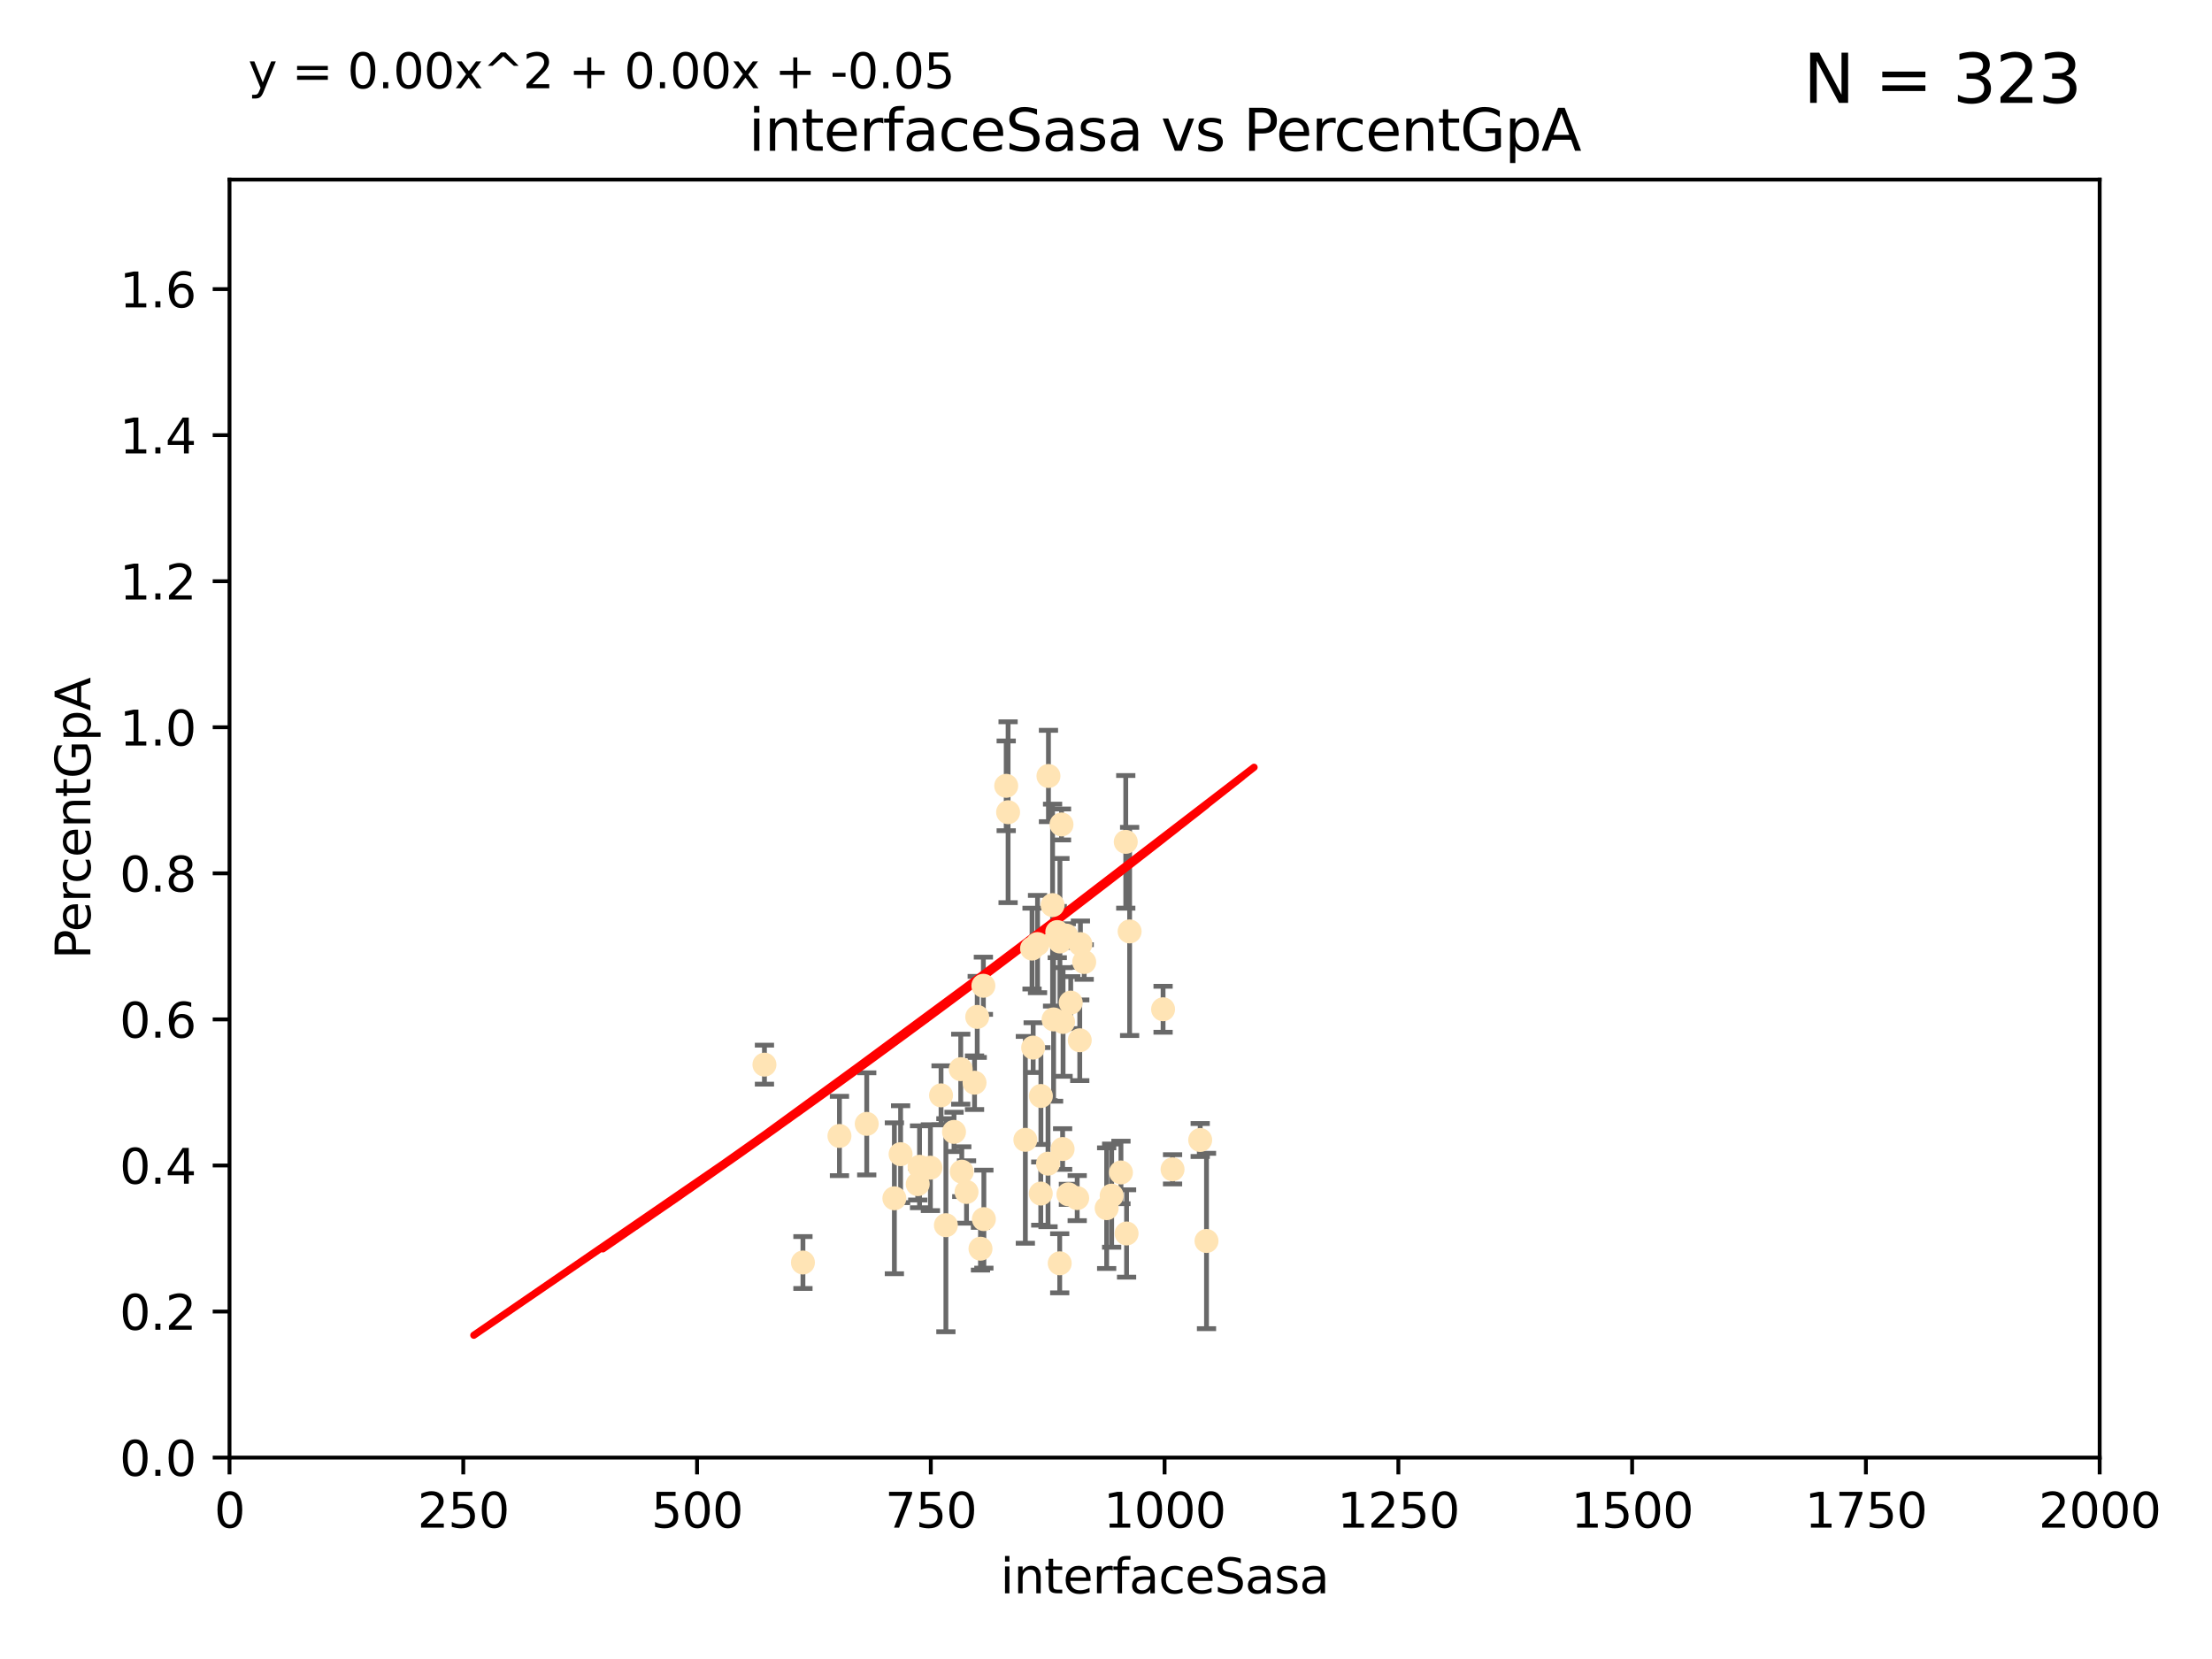 <?xml version="1.0" encoding="utf-8" standalone="no"?>
<!DOCTYPE svg PUBLIC "-//W3C//DTD SVG 1.1//EN"
  "http://www.w3.org/Graphics/SVG/1.1/DTD/svg11.dtd">
<svg xmlns:xlink="http://www.w3.org/1999/xlink" width="460.8pt" height="345.6pt" viewBox="0 0 460.8 345.6" xmlns="http://www.w3.org/2000/svg" version="1.1">
 <defs>
  <style type="text/css">*{stroke-linejoin: round; stroke-linecap: butt}</style>
 </defs>
 <g id="figure_1">
  <g id="patch_1">
   <path d="M 0 345.6 
L 460.8 345.6 
L 460.8 0 
L 0 0 
z
" style="fill: #ffffff"/>
  </g>
  <g id="axes_1">
   <g id="patch_2">
    <path d="M 47.81 303.64 
L 437.4 303.64 
L 437.4 37.411 
L 47.81 37.411 
z
" style="fill: #ffffff"/>
   </g>
   <g id="PathCollection_1">
    <defs>
     <path id="mb53863e3d3" d="M 0 1.118 
C 0.297 1.118 0.581 1 0.791 0.791 
C 1 0.581 1.118 0.297 1.118 0 
C 1.118 -0.297 1 -0.581 0.791 -0.791 
C 0.581 -1 0.297 -1.118 0 -1.118 
C -0.297 -1.118 -0.581 -1 -0.791 -0.791 
C -1 -0.581 -1.118 -0.297 -1.118 0 
C -1.118 0.297 -1 0.581 -0.791 0.791 
C -0.581 1 -0.297 1.118 0 1.118 
z
" style="stroke: #ffe4b5"/>
    </defs>
    <g clip-path="url(#p56d3dfc1b3)">
     <use xlink:href="#mb53863e3d3" x="225.86" y="200.406" style="fill: #ffe4b5; stroke: #ffe4b5"/>
     <use xlink:href="#mb53863e3d3" x="218.413" y="161.653" style="fill: #ffe4b5; stroke: #ffe4b5"/>
     <use xlink:href="#mb53863e3d3" x="220.25" y="194.165" style="fill: #ffe4b5; stroke: #ffe4b5"/>
     <use xlink:href="#mb53863e3d3" x="191.559" y="243.061" style="fill: #ffe4b5; stroke: #ffe4b5"/>
     <use xlink:href="#mb53863e3d3" x="219.271" y="188.55" style="fill: #ffe4b5; stroke: #ffe4b5"/>
     <use xlink:href="#mb53863e3d3" x="209.611" y="163.702" style="fill: #ffe4b5; stroke: #ffe4b5"/>
     <use xlink:href="#mb53863e3d3" x="215.229" y="218.238" style="fill: #ffe4b5; stroke: #ffe4b5"/>
     <use xlink:href="#mb53863e3d3" x="242.291" y="210.247" style="fill: #ffe4b5; stroke: #ffe4b5"/>
     <use xlink:href="#mb53863e3d3" x="204.856" y="205.351" style="fill: #ffe4b5; stroke: #ffe4b5"/>
     <use xlink:href="#mb53863e3d3" x="250.023" y="237.484" style="fill: #ffe4b5; stroke: #ffe4b5"/>
     <use xlink:href="#mb53863e3d3" x="221.363" y="239.364" style="fill: #ffe4b5; stroke: #ffe4b5"/>
     <use xlink:href="#mb53863e3d3" x="224.401" y="249.587" style="fill: #ffe4b5; stroke: #ffe4b5"/>
     <use xlink:href="#mb53863e3d3" x="244.265" y="243.591" style="fill: #ffe4b5; stroke: #ffe4b5"/>
     <use xlink:href="#mb53863e3d3" x="225.073" y="196.674" style="fill: #ffe4b5; stroke: #ffe4b5"/>
     <use xlink:href="#mb53863e3d3" x="224.933" y="216.706" style="fill: #ffe4b5; stroke: #ffe4b5"/>
     <use xlink:href="#mb53863e3d3" x="191.181" y="246.679" style="fill: #ffe4b5; stroke: #ffe4b5"/>
     <use xlink:href="#mb53863e3d3" x="203.574" y="211.84" style="fill: #ffe4b5; stroke: #ffe4b5"/>
     <use xlink:href="#mb53863e3d3" x="221.458" y="212.895" style="fill: #ffe4b5; stroke: #ffe4b5"/>
     <use xlink:href="#mb53863e3d3" x="214.993" y="197.606" style="fill: #ffe4b5; stroke: #ffe4b5"/>
     <use xlink:href="#mb53863e3d3" x="220.802" y="196.13" style="fill: #ffe4b5; stroke: #ffe4b5"/>
     <use xlink:href="#mb53863e3d3" x="223.053" y="208.86" style="fill: #ffe4b5; stroke: #ffe4b5"/>
     <use xlink:href="#mb53863e3d3" x="220.759" y="263.169" style="fill: #ffe4b5; stroke: #ffe4b5"/>
     <use xlink:href="#mb53863e3d3" x="222.57" y="248.802" style="fill: #ffe4b5; stroke: #ffe4b5"/>
     <use xlink:href="#mb53863e3d3" x="196.037" y="228.185" style="fill: #ffe4b5; stroke: #ffe4b5"/>
     <use xlink:href="#mb53863e3d3" x="235.322" y="194.031" style="fill: #ffe4b5; stroke: #ffe4b5"/>
     <use xlink:href="#mb53863e3d3" x="198.739" y="235.794" style="fill: #ffe4b5; stroke: #ffe4b5"/>
     <use xlink:href="#mb53863e3d3" x="200.356" y="244.081" style="fill: #ffe4b5; stroke: #ffe4b5"/>
     <use xlink:href="#mb53863e3d3" x="251.336" y="258.519" style="fill: #ffe4b5; stroke: #ffe4b5"/>
     <use xlink:href="#mb53863e3d3" x="201.345" y="248.307" style="fill: #ffe4b5; stroke: #ffe4b5"/>
     <use xlink:href="#mb53863e3d3" x="231.58" y="249.069" style="fill: #ffe4b5; stroke: #ffe4b5"/>
     <use xlink:href="#mb53863e3d3" x="216.838" y="228.316" style="fill: #ffe4b5; stroke: #ffe4b5"/>
     <use xlink:href="#mb53863e3d3" x="216.812" y="248.643" style="fill: #ffe4b5; stroke: #ffe4b5"/>
     <use xlink:href="#mb53863e3d3" x="233.514" y="244.243" style="fill: #ffe4b5; stroke: #ffe4b5"/>
     <use xlink:href="#mb53863e3d3" x="204.254" y="260.129" style="fill: #ffe4b5; stroke: #ffe4b5"/>
     <use xlink:href="#mb53863e3d3" x="174.873" y="236.643" style="fill: #ffe4b5; stroke: #ffe4b5"/>
     <use xlink:href="#mb53863e3d3" x="197.046" y="255.231" style="fill: #ffe4b5; stroke: #ffe4b5"/>
     <use xlink:href="#mb53863e3d3" x="204.959" y="253.967" style="fill: #ffe4b5; stroke: #ffe4b5"/>
     <use xlink:href="#mb53863e3d3" x="186.315" y="249.626" style="fill: #ffe4b5; stroke: #ffe4b5"/>
     <use xlink:href="#mb53863e3d3" x="200.138" y="222.728" style="fill: #ffe4b5; stroke: #ffe4b5"/>
     <use xlink:href="#mb53863e3d3" x="180.557" y="234.123" style="fill: #ffe4b5; stroke: #ffe4b5"/>
     <use xlink:href="#mb53863e3d3" x="213.6" y="237.449" style="fill: #ffe4b5; stroke: #ffe4b5"/>
     <use xlink:href="#mb53863e3d3" x="230.537" y="251.681" style="fill: #ffe4b5; stroke: #ffe4b5"/>
     <use xlink:href="#mb53863e3d3" x="210.004" y="169.199" style="fill: #ffe4b5; stroke: #ffe4b5"/>
     <use xlink:href="#mb53863e3d3" x="159.248" y="221.785" style="fill: #ffe4b5; stroke: #ffe4b5"/>
     <use xlink:href="#mb53863e3d3" x="203.015" y="225.548" style="fill: #ffe4b5; stroke: #ffe4b5"/>
     <use xlink:href="#mb53863e3d3" x="222.128" y="194.9" style="fill: #ffe4b5; stroke: #ffe4b5"/>
     <use xlink:href="#mb53863e3d3" x="234.687" y="256.956" style="fill: #ffe4b5; stroke: #ffe4b5"/>
     <use xlink:href="#mb53863e3d3" x="234.517" y="175.373" style="fill: #ffe4b5; stroke: #ffe4b5"/>
     <use xlink:href="#mb53863e3d3" x="218.322" y="242.416" style="fill: #ffe4b5; stroke: #ffe4b5"/>
     <use xlink:href="#mb53863e3d3" x="219.479" y="212.364" style="fill: #ffe4b5; stroke: #ffe4b5"/>
     <use xlink:href="#mb53863e3d3" x="167.268" y="263.005" style="fill: #ffe4b5; stroke: #ffe4b5"/>
     <use xlink:href="#mb53863e3d3" x="221.131" y="171.748" style="fill: #ffe4b5; stroke: #ffe4b5"/>
     <use xlink:href="#mb53863e3d3" x="193.822" y="243.251" style="fill: #ffe4b5; stroke: #ffe4b5"/>
     <use xlink:href="#mb53863e3d3" x="216.138" y="196.663" style="fill: #ffe4b5; stroke: #ffe4b5"/>
     <use xlink:href="#mb53863e3d3" x="187.61" y="240.435" style="fill: #ffe4b5; stroke: #ffe4b5"/>
    </g>
   </g>
   <g id="matplotlib.axis_1">
    <g id="xtick_1">
     <g id="line2d_1">
      <defs>
       <path id="m61d912e332" d="M 0 0 
L 0 3.5 
" style="stroke: #000000; stroke-width: 0.8"/>
      </defs>
      <g>
       <use xlink:href="#m61d912e332" x="47.81" y="303.64" style="stroke: #000000; stroke-width: 0.8"/>
      </g>
     </g>
     <g id="text_1">
      <!-- 0 -->
      <g transform="translate(44.629 318.238)scale(0.1 -0.1)">
       <defs>
        <path id="DejaVuSans-30" d="M 2034 4250 
Q 1547 4250 1301 3770 
Q 1056 3291 1056 2328 
Q 1056 1369 1301 889 
Q 1547 409 2034 409 
Q 2525 409 2770 889 
Q 3016 1369 3016 2328 
Q 3016 3291 2770 3770 
Q 2525 4250 2034 4250 
z
M 2034 4750 
Q 2819 4750 3233 4129 
Q 3647 3509 3647 2328 
Q 3647 1150 3233 529 
Q 2819 -91 2034 -91 
Q 1250 -91 836 529 
Q 422 1150 422 2328 
Q 422 3509 836 4129 
Q 1250 4750 2034 4750 
z
" transform="scale(0.016)"/>
       </defs>
       <use xlink:href="#DejaVuSans-30"/>
      </g>
     </g>
    </g>
    <g id="xtick_2">
     <g id="line2d_2">
      <g>
       <use xlink:href="#m61d912e332" x="96.509" y="303.64" style="stroke: #000000; stroke-width: 0.8"/>
      </g>
     </g>
     <g id="text_2">
      <!-- 250 -->
      <g transform="translate(86.965 318.238)scale(0.1 -0.1)">
       <defs>
        <path id="DejaVuSans-32" d="M 1228 531 
L 3431 531 
L 3431 0 
L 469 0 
L 469 531 
Q 828 903 1448 1529 
Q 2069 2156 2228 2338 
Q 2531 2678 2651 2914 
Q 2772 3150 2772 3378 
Q 2772 3750 2511 3984 
Q 2250 4219 1831 4219 
Q 1534 4219 1204 4116 
Q 875 4013 500 3803 
L 500 4441 
Q 881 4594 1212 4672 
Q 1544 4750 1819 4750 
Q 2544 4750 2975 4387 
Q 3406 4025 3406 3419 
Q 3406 3131 3298 2873 
Q 3191 2616 2906 2266 
Q 2828 2175 2409 1742 
Q 1991 1309 1228 531 
z
" transform="scale(0.016)"/>
        <path id="DejaVuSans-35" d="M 691 4666 
L 3169 4666 
L 3169 4134 
L 1269 4134 
L 1269 2991 
Q 1406 3038 1543 3061 
Q 1681 3084 1819 3084 
Q 2600 3084 3056 2656 
Q 3513 2228 3513 1497 
Q 3513 744 3044 326 
Q 2575 -91 1722 -91 
Q 1428 -91 1123 -41 
Q 819 9 494 109 
L 494 744 
Q 775 591 1075 516 
Q 1375 441 1709 441 
Q 2250 441 2565 725 
Q 2881 1009 2881 1497 
Q 2881 1984 2565 2268 
Q 2250 2553 1709 2553 
Q 1456 2553 1204 2497 
Q 953 2441 691 2322 
L 691 4666 
z
" transform="scale(0.016)"/>
       </defs>
       <use xlink:href="#DejaVuSans-32"/>
       <use xlink:href="#DejaVuSans-35" x="63.623"/>
       <use xlink:href="#DejaVuSans-30" x="127.246"/>
      </g>
     </g>
    </g>
    <g id="xtick_3">
     <g id="line2d_3">
      <g>
       <use xlink:href="#m61d912e332" x="145.208" y="303.64" style="stroke: #000000; stroke-width: 0.8"/>
      </g>
     </g>
     <g id="text_3">
      <!-- 500 -->
      <g transform="translate(135.664 318.238)scale(0.1 -0.1)">
       <use xlink:href="#DejaVuSans-35"/>
       <use xlink:href="#DejaVuSans-30" x="63.623"/>
       <use xlink:href="#DejaVuSans-30" x="127.246"/>
      </g>
     </g>
    </g>
    <g id="xtick_4">
     <g id="line2d_4">
      <g>
       <use xlink:href="#m61d912e332" x="193.906" y="303.64" style="stroke: #000000; stroke-width: 0.8"/>
      </g>
     </g>
     <g id="text_4">
      <!-- 750 -->
      <g transform="translate(184.363 318.238)scale(0.1 -0.1)">
       <defs>
        <path id="DejaVuSans-37" d="M 525 4666 
L 3525 4666 
L 3525 4397 
L 1831 0 
L 1172 0 
L 2766 4134 
L 525 4134 
L 525 4666 
z
" transform="scale(0.016)"/>
       </defs>
       <use xlink:href="#DejaVuSans-37"/>
       <use xlink:href="#DejaVuSans-35" x="63.623"/>
       <use xlink:href="#DejaVuSans-30" x="127.246"/>
      </g>
     </g>
    </g>
    <g id="xtick_5">
     <g id="line2d_5">
      <g>
       <use xlink:href="#m61d912e332" x="242.605" y="303.64" style="stroke: #000000; stroke-width: 0.8"/>
      </g>
     </g>
     <g id="text_5">
      <!-- 1000 -->
      <g transform="translate(229.88 318.238)scale(0.1 -0.1)">
       <defs>
        <path id="DejaVuSans-31" d="M 794 531 
L 1825 531 
L 1825 4091 
L 703 3866 
L 703 4441 
L 1819 4666 
L 2450 4666 
L 2450 531 
L 3481 531 
L 3481 0 
L 794 0 
L 794 531 
z
" transform="scale(0.016)"/>
       </defs>
       <use xlink:href="#DejaVuSans-31"/>
       <use xlink:href="#DejaVuSans-30" x="63.623"/>
       <use xlink:href="#DejaVuSans-30" x="127.246"/>
       <use xlink:href="#DejaVuSans-30" x="190.869"/>
      </g>
     </g>
    </g>
    <g id="xtick_6">
     <g id="line2d_6">
      <g>
       <use xlink:href="#m61d912e332" x="291.304" y="303.64" style="stroke: #000000; stroke-width: 0.8"/>
      </g>
     </g>
     <g id="text_6">
      <!-- 1250 -->
      <g transform="translate(278.579 318.238)scale(0.1 -0.1)">
       <use xlink:href="#DejaVuSans-31"/>
       <use xlink:href="#DejaVuSans-32" x="63.623"/>
       <use xlink:href="#DejaVuSans-35" x="127.246"/>
       <use xlink:href="#DejaVuSans-30" x="190.869"/>
      </g>
     </g>
    </g>
    <g id="xtick_7">
     <g id="line2d_7">
      <g>
       <use xlink:href="#m61d912e332" x="340.002" y="303.64" style="stroke: #000000; stroke-width: 0.8"/>
      </g>
     </g>
     <g id="text_7">
      <!-- 1500 -->
      <g transform="translate(327.277 318.238)scale(0.1 -0.1)">
       <use xlink:href="#DejaVuSans-31"/>
       <use xlink:href="#DejaVuSans-35" x="63.623"/>
       <use xlink:href="#DejaVuSans-30" x="127.246"/>
       <use xlink:href="#DejaVuSans-30" x="190.869"/>
      </g>
     </g>
    </g>
    <g id="xtick_8">
     <g id="line2d_8">
      <g>
       <use xlink:href="#m61d912e332" x="388.701" y="303.64" style="stroke: #000000; stroke-width: 0.8"/>
      </g>
     </g>
     <g id="text_8">
      <!-- 1750 -->
      <g transform="translate(375.976 318.238)scale(0.1 -0.1)">
       <use xlink:href="#DejaVuSans-31"/>
       <use xlink:href="#DejaVuSans-37" x="63.623"/>
       <use xlink:href="#DejaVuSans-35" x="127.246"/>
       <use xlink:href="#DejaVuSans-30" x="190.869"/>
      </g>
     </g>
    </g>
    <g id="xtick_9">
     <g id="line2d_9">
      <g>
       <use xlink:href="#m61d912e332" x="437.4" y="303.64" style="stroke: #000000; stroke-width: 0.8"/>
      </g>
     </g>
     <g id="text_9">
      <!-- 2000 -->
      <g transform="translate(424.675 318.238)scale(0.1 -0.1)">
       <use xlink:href="#DejaVuSans-32"/>
       <use xlink:href="#DejaVuSans-30" x="63.623"/>
       <use xlink:href="#DejaVuSans-30" x="127.246"/>
       <use xlink:href="#DejaVuSans-30" x="190.869"/>
      </g>
     </g>
    </g>
    <g id="text_10">
     <!-- interfaceSasa -->
     <g transform="translate(208.398 331.917)scale(0.1 -0.1)">
      <defs>
       <path id="DejaVuSans-69" d="M 603 3500 
L 1178 3500 
L 1178 0 
L 603 0 
L 603 3500 
z
M 603 4863 
L 1178 4863 
L 1178 4134 
L 603 4134 
L 603 4863 
z
" transform="scale(0.016)"/>
       <path id="DejaVuSans-6e" d="M 3513 2113 
L 3513 0 
L 2938 0 
L 2938 2094 
Q 2938 2591 2744 2837 
Q 2550 3084 2163 3084 
Q 1697 3084 1428 2787 
Q 1159 2491 1159 1978 
L 1159 0 
L 581 0 
L 581 3500 
L 1159 3500 
L 1159 2956 
Q 1366 3272 1645 3428 
Q 1925 3584 2291 3584 
Q 2894 3584 3203 3211 
Q 3513 2838 3513 2113 
z
" transform="scale(0.016)"/>
       <path id="DejaVuSans-74" d="M 1172 4494 
L 1172 3500 
L 2356 3500 
L 2356 3053 
L 1172 3053 
L 1172 1153 
Q 1172 725 1289 603 
Q 1406 481 1766 481 
L 2356 481 
L 2356 0 
L 1766 0 
Q 1100 0 847 248 
Q 594 497 594 1153 
L 594 3053 
L 172 3053 
L 172 3500 
L 594 3500 
L 594 4494 
L 1172 4494 
z
" transform="scale(0.016)"/>
       <path id="DejaVuSans-65" d="M 3597 1894 
L 3597 1613 
L 953 1613 
Q 991 1019 1311 708 
Q 1631 397 2203 397 
Q 2534 397 2845 478 
Q 3156 559 3463 722 
L 3463 178 
Q 3153 47 2828 -22 
Q 2503 -91 2169 -91 
Q 1331 -91 842 396 
Q 353 884 353 1716 
Q 353 2575 817 3079 
Q 1281 3584 2069 3584 
Q 2775 3584 3186 3129 
Q 3597 2675 3597 1894 
z
M 3022 2063 
Q 3016 2534 2758 2815 
Q 2500 3097 2075 3097 
Q 1594 3097 1305 2825 
Q 1016 2553 972 2059 
L 3022 2063 
z
" transform="scale(0.016)"/>
       <path id="DejaVuSans-72" d="M 2631 2963 
Q 2534 3019 2420 3045 
Q 2306 3072 2169 3072 
Q 1681 3072 1420 2755 
Q 1159 2438 1159 1844 
L 1159 0 
L 581 0 
L 581 3500 
L 1159 3500 
L 1159 2956 
Q 1341 3275 1631 3429 
Q 1922 3584 2338 3584 
Q 2397 3584 2469 3576 
Q 2541 3569 2628 3553 
L 2631 2963 
z
" transform="scale(0.016)"/>
       <path id="DejaVuSans-66" d="M 2375 4863 
L 2375 4384 
L 1825 4384 
Q 1516 4384 1395 4259 
Q 1275 4134 1275 3809 
L 1275 3500 
L 2222 3500 
L 2222 3053 
L 1275 3053 
L 1275 0 
L 697 0 
L 697 3053 
L 147 3053 
L 147 3500 
L 697 3500 
L 697 3744 
Q 697 4328 969 4595 
Q 1241 4863 1831 4863 
L 2375 4863 
z
" transform="scale(0.016)"/>
       <path id="DejaVuSans-61" d="M 2194 1759 
Q 1497 1759 1228 1600 
Q 959 1441 959 1056 
Q 959 750 1161 570 
Q 1363 391 1709 391 
Q 2188 391 2477 730 
Q 2766 1069 2766 1631 
L 2766 1759 
L 2194 1759 
z
M 3341 1997 
L 3341 0 
L 2766 0 
L 2766 531 
Q 2569 213 2275 61 
Q 1981 -91 1556 -91 
Q 1019 -91 701 211 
Q 384 513 384 1019 
Q 384 1609 779 1909 
Q 1175 2209 1959 2209 
L 2766 2209 
L 2766 2266 
Q 2766 2663 2505 2880 
Q 2244 3097 1772 3097 
Q 1472 3097 1187 3025 
Q 903 2953 641 2809 
L 641 3341 
Q 956 3463 1253 3523 
Q 1550 3584 1831 3584 
Q 2591 3584 2966 3190 
Q 3341 2797 3341 1997 
z
" transform="scale(0.016)"/>
       <path id="DejaVuSans-63" d="M 3122 3366 
L 3122 2828 
Q 2878 2963 2633 3030 
Q 2388 3097 2138 3097 
Q 1578 3097 1268 2742 
Q 959 2388 959 1747 
Q 959 1106 1268 751 
Q 1578 397 2138 397 
Q 2388 397 2633 464 
Q 2878 531 3122 666 
L 3122 134 
Q 2881 22 2623 -34 
Q 2366 -91 2075 -91 
Q 1284 -91 818 406 
Q 353 903 353 1747 
Q 353 2603 823 3093 
Q 1294 3584 2113 3584 
Q 2378 3584 2631 3529 
Q 2884 3475 3122 3366 
z
" transform="scale(0.016)"/>
       <path id="DejaVuSans-53" d="M 3425 4513 
L 3425 3897 
Q 3066 4069 2747 4153 
Q 2428 4238 2131 4238 
Q 1616 4238 1336 4038 
Q 1056 3838 1056 3469 
Q 1056 3159 1242 3001 
Q 1428 2844 1947 2747 
L 2328 2669 
Q 3034 2534 3370 2195 
Q 3706 1856 3706 1288 
Q 3706 609 3251 259 
Q 2797 -91 1919 -91 
Q 1588 -91 1214 -16 
Q 841 59 441 206 
L 441 856 
Q 825 641 1194 531 
Q 1563 422 1919 422 
Q 2459 422 2753 634 
Q 3047 847 3047 1241 
Q 3047 1584 2836 1778 
Q 2625 1972 2144 2069 
L 1759 2144 
Q 1053 2284 737 2584 
Q 422 2884 422 3419 
Q 422 4038 858 4394 
Q 1294 4750 2059 4750 
Q 2388 4750 2728 4690 
Q 3069 4631 3425 4513 
z
" transform="scale(0.016)"/>
       <path id="DejaVuSans-73" d="M 2834 3397 
L 2834 2853 
Q 2591 2978 2328 3040 
Q 2066 3103 1784 3103 
Q 1356 3103 1142 2972 
Q 928 2841 928 2578 
Q 928 2378 1081 2264 
Q 1234 2150 1697 2047 
L 1894 2003 
Q 2506 1872 2764 1633 
Q 3022 1394 3022 966 
Q 3022 478 2636 193 
Q 2250 -91 1575 -91 
Q 1294 -91 989 -36 
Q 684 19 347 128 
L 347 722 
Q 666 556 975 473 
Q 1284 391 1588 391 
Q 1994 391 2212 530 
Q 2431 669 2431 922 
Q 2431 1156 2273 1281 
Q 2116 1406 1581 1522 
L 1381 1569 
Q 847 1681 609 1914 
Q 372 2147 372 2553 
Q 372 3047 722 3315 
Q 1072 3584 1716 3584 
Q 2034 3584 2315 3537 
Q 2597 3491 2834 3397 
z
" transform="scale(0.016)"/>
      </defs>
      <use xlink:href="#DejaVuSans-69"/>
      <use xlink:href="#DejaVuSans-6e" x="27.783"/>
      <use xlink:href="#DejaVuSans-74" x="91.162"/>
      <use xlink:href="#DejaVuSans-65" x="130.371"/>
      <use xlink:href="#DejaVuSans-72" x="191.895"/>
      <use xlink:href="#DejaVuSans-66" x="233.008"/>
      <use xlink:href="#DejaVuSans-61" x="268.213"/>
      <use xlink:href="#DejaVuSans-63" x="329.492"/>
      <use xlink:href="#DejaVuSans-65" x="384.473"/>
      <use xlink:href="#DejaVuSans-53" x="445.996"/>
      <use xlink:href="#DejaVuSans-61" x="509.473"/>
      <use xlink:href="#DejaVuSans-73" x="570.752"/>
      <use xlink:href="#DejaVuSans-61" x="622.852"/>
     </g>
    </g>
   </g>
   <g id="matplotlib.axis_2">
    <g id="ytick_1">
     <g id="line2d_10">
      <defs>
       <path id="m7479d3a4d1" d="M 0 0 
L -3.5 0 
" style="stroke: #000000; stroke-width: 0.8"/>
      </defs>
      <g>
       <use xlink:href="#m7479d3a4d1" x="47.81" y="303.64" style="stroke: #000000; stroke-width: 0.8"/>
      </g>
     </g>
     <g id="text_11">
      <!-- 0.0 -->
      <g transform="translate(24.907 307.439)scale(0.1 -0.1)">
       <defs>
        <path id="DejaVuSans-2e" d="M 684 794 
L 1344 794 
L 1344 0 
L 684 0 
L 684 794 
z
" transform="scale(0.016)"/>
       </defs>
       <use xlink:href="#DejaVuSans-30"/>
       <use xlink:href="#DejaVuSans-2e" x="63.623"/>
       <use xlink:href="#DejaVuSans-30" x="95.41"/>
      </g>
     </g>
    </g>
    <g id="ytick_2">
     <g id="line2d_11">
      <g>
       <use xlink:href="#m7479d3a4d1" x="47.81" y="273.214" style="stroke: #000000; stroke-width: 0.8"/>
      </g>
     </g>
     <g id="text_12">
      <!-- 0.2 -->
      <g transform="translate(24.907 277.013)scale(0.1 -0.1)">
       <use xlink:href="#DejaVuSans-30"/>
       <use xlink:href="#DejaVuSans-2e" x="63.623"/>
       <use xlink:href="#DejaVuSans-32" x="95.41"/>
      </g>
     </g>
    </g>
    <g id="ytick_3">
     <g id="line2d_12">
      <g>
       <use xlink:href="#m7479d3a4d1" x="47.81" y="242.788" style="stroke: #000000; stroke-width: 0.8"/>
      </g>
     </g>
     <g id="text_13">
      <!-- 0.4 -->
      <g transform="translate(24.907 246.587)scale(0.1 -0.1)">
       <defs>
        <path id="DejaVuSans-34" d="M 2419 4116 
L 825 1625 
L 2419 1625 
L 2419 4116 
z
M 2253 4666 
L 3047 4666 
L 3047 1625 
L 3713 1625 
L 3713 1100 
L 3047 1100 
L 3047 0 
L 2419 0 
L 2419 1100 
L 313 1100 
L 313 1709 
L 2253 4666 
z
" transform="scale(0.016)"/>
       </defs>
       <use xlink:href="#DejaVuSans-30"/>
       <use xlink:href="#DejaVuSans-2e" x="63.623"/>
       <use xlink:href="#DejaVuSans-34" x="95.41"/>
      </g>
     </g>
    </g>
    <g id="ytick_4">
     <g id="line2d_13">
      <g>
       <use xlink:href="#m7479d3a4d1" x="47.81" y="212.362" style="stroke: #000000; stroke-width: 0.8"/>
      </g>
     </g>
     <g id="text_14">
      <!-- 0.6 -->
      <g transform="translate(24.907 216.161)scale(0.1 -0.1)">
       <defs>
        <path id="DejaVuSans-36" d="M 2113 2584 
Q 1688 2584 1439 2293 
Q 1191 2003 1191 1497 
Q 1191 994 1439 701 
Q 1688 409 2113 409 
Q 2538 409 2786 701 
Q 3034 994 3034 1497 
Q 3034 2003 2786 2293 
Q 2538 2584 2113 2584 
z
M 3366 4563 
L 3366 3988 
Q 3128 4100 2886 4159 
Q 2644 4219 2406 4219 
Q 1781 4219 1451 3797 
Q 1122 3375 1075 2522 
Q 1259 2794 1537 2939 
Q 1816 3084 2150 3084 
Q 2853 3084 3261 2657 
Q 3669 2231 3669 1497 
Q 3669 778 3244 343 
Q 2819 -91 2113 -91 
Q 1303 -91 875 529 
Q 447 1150 447 2328 
Q 447 3434 972 4092 
Q 1497 4750 2381 4750 
Q 2619 4750 2861 4703 
Q 3103 4656 3366 4563 
z
" transform="scale(0.016)"/>
       </defs>
       <use xlink:href="#DejaVuSans-30"/>
       <use xlink:href="#DejaVuSans-2e" x="63.623"/>
       <use xlink:href="#DejaVuSans-36" x="95.41"/>
      </g>
     </g>
    </g>
    <g id="ytick_5">
     <g id="line2d_14">
      <g>
       <use xlink:href="#m7479d3a4d1" x="47.81" y="181.935" style="stroke: #000000; stroke-width: 0.8"/>
      </g>
     </g>
     <g id="text_15">
      <!-- 0.8 -->
      <g transform="translate(24.907 185.735)scale(0.1 -0.1)">
       <defs>
        <path id="DejaVuSans-38" d="M 2034 2216 
Q 1584 2216 1326 1975 
Q 1069 1734 1069 1313 
Q 1069 891 1326 650 
Q 1584 409 2034 409 
Q 2484 409 2743 651 
Q 3003 894 3003 1313 
Q 3003 1734 2745 1975 
Q 2488 2216 2034 2216 
z
M 1403 2484 
Q 997 2584 770 2862 
Q 544 3141 544 3541 
Q 544 4100 942 4425 
Q 1341 4750 2034 4750 
Q 2731 4750 3128 4425 
Q 3525 4100 3525 3541 
Q 3525 3141 3298 2862 
Q 3072 2584 2669 2484 
Q 3125 2378 3379 2068 
Q 3634 1759 3634 1313 
Q 3634 634 3220 271 
Q 2806 -91 2034 -91 
Q 1263 -91 848 271 
Q 434 634 434 1313 
Q 434 1759 690 2068 
Q 947 2378 1403 2484 
z
M 1172 3481 
Q 1172 3119 1398 2916 
Q 1625 2713 2034 2713 
Q 2441 2713 2670 2916 
Q 2900 3119 2900 3481 
Q 2900 3844 2670 4047 
Q 2441 4250 2034 4250 
Q 1625 4250 1398 4047 
Q 1172 3844 1172 3481 
z
" transform="scale(0.016)"/>
       </defs>
       <use xlink:href="#DejaVuSans-30"/>
       <use xlink:href="#DejaVuSans-2e" x="63.623"/>
       <use xlink:href="#DejaVuSans-38" x="95.41"/>
      </g>
     </g>
    </g>
    <g id="ytick_6">
     <g id="line2d_15">
      <g>
       <use xlink:href="#m7479d3a4d1" x="47.81" y="151.509" style="stroke: #000000; stroke-width: 0.8"/>
      </g>
     </g>
     <g id="text_16">
      <!-- 1.0 -->
      <g transform="translate(24.907 155.308)scale(0.1 -0.1)">
       <use xlink:href="#DejaVuSans-31"/>
       <use xlink:href="#DejaVuSans-2e" x="63.623"/>
       <use xlink:href="#DejaVuSans-30" x="95.41"/>
      </g>
     </g>
    </g>
    <g id="ytick_7">
     <g id="line2d_16">
      <g>
       <use xlink:href="#m7479d3a4d1" x="47.81" y="121.083" style="stroke: #000000; stroke-width: 0.8"/>
      </g>
     </g>
     <g id="text_17">
      <!-- 1.2 -->
      <g transform="translate(24.907 124.882)scale(0.1 -0.1)">
       <use xlink:href="#DejaVuSans-31"/>
       <use xlink:href="#DejaVuSans-2e" x="63.623"/>
       <use xlink:href="#DejaVuSans-32" x="95.41"/>
      </g>
     </g>
    </g>
    <g id="ytick_8">
     <g id="line2d_17">
      <g>
       <use xlink:href="#m7479d3a4d1" x="47.81" y="90.657" style="stroke: #000000; stroke-width: 0.8"/>
      </g>
     </g>
     <g id="text_18">
      <!-- 1.4 -->
      <g transform="translate(24.907 94.456)scale(0.1 -0.1)">
       <use xlink:href="#DejaVuSans-31"/>
       <use xlink:href="#DejaVuSans-2e" x="63.623"/>
       <use xlink:href="#DejaVuSans-34" x="95.41"/>
      </g>
     </g>
    </g>
    <g id="ytick_9">
     <g id="line2d_18">
      <g>
       <use xlink:href="#m7479d3a4d1" x="47.81" y="60.231" style="stroke: #000000; stroke-width: 0.8"/>
      </g>
     </g>
     <g id="text_19">
      <!-- 1.6 -->
      <g transform="translate(24.907 64.03)scale(0.1 -0.1)">
       <use xlink:href="#DejaVuSans-31"/>
       <use xlink:href="#DejaVuSans-2e" x="63.623"/>
       <use xlink:href="#DejaVuSans-36" x="95.41"/>
      </g>
     </g>
    </g>
    <g id="text_20">
     <!-- PercentGpA -->
     <g transform="translate(18.827 199.802)rotate(-90)scale(0.1 -0.1)">
      <defs>
       <path id="DejaVuSans-50" d="M 1259 4147 
L 1259 2394 
L 2053 2394 
Q 2494 2394 2734 2622 
Q 2975 2850 2975 3272 
Q 2975 3691 2734 3919 
Q 2494 4147 2053 4147 
L 1259 4147 
z
M 628 4666 
L 2053 4666 
Q 2838 4666 3239 4311 
Q 3641 3956 3641 3272 
Q 3641 2581 3239 2228 
Q 2838 1875 2053 1875 
L 1259 1875 
L 1259 0 
L 628 0 
L 628 4666 
z
" transform="scale(0.016)"/>
       <path id="DejaVuSans-47" d="M 3809 666 
L 3809 1919 
L 2778 1919 
L 2778 2438 
L 4434 2438 
L 4434 434 
Q 4069 175 3628 42 
Q 3188 -91 2688 -91 
Q 1594 -91 976 548 
Q 359 1188 359 2328 
Q 359 3472 976 4111 
Q 1594 4750 2688 4750 
Q 3144 4750 3555 4637 
Q 3966 4525 4313 4306 
L 4313 3634 
Q 3963 3931 3569 4081 
Q 3175 4231 2741 4231 
Q 1884 4231 1454 3753 
Q 1025 3275 1025 2328 
Q 1025 1384 1454 906 
Q 1884 428 2741 428 
Q 3075 428 3337 486 
Q 3600 544 3809 666 
z
" transform="scale(0.016)"/>
       <path id="DejaVuSans-70" d="M 1159 525 
L 1159 -1331 
L 581 -1331 
L 581 3500 
L 1159 3500 
L 1159 2969 
Q 1341 3281 1617 3432 
Q 1894 3584 2278 3584 
Q 2916 3584 3314 3078 
Q 3713 2572 3713 1747 
Q 3713 922 3314 415 
Q 2916 -91 2278 -91 
Q 1894 -91 1617 61 
Q 1341 213 1159 525 
z
M 3116 1747 
Q 3116 2381 2855 2742 
Q 2594 3103 2138 3103 
Q 1681 3103 1420 2742 
Q 1159 2381 1159 1747 
Q 1159 1113 1420 752 
Q 1681 391 2138 391 
Q 2594 391 2855 752 
Q 3116 1113 3116 1747 
z
" transform="scale(0.016)"/>
       <path id="DejaVuSans-41" d="M 2188 4044 
L 1331 1722 
L 3047 1722 
L 2188 4044 
z
M 1831 4666 
L 2547 4666 
L 4325 0 
L 3669 0 
L 3244 1197 
L 1141 1197 
L 716 0 
L 50 0 
L 1831 4666 
z
" transform="scale(0.016)"/>
      </defs>
      <use xlink:href="#DejaVuSans-50"/>
      <use xlink:href="#DejaVuSans-65" x="56.678"/>
      <use xlink:href="#DejaVuSans-72" x="118.201"/>
      <use xlink:href="#DejaVuSans-63" x="157.064"/>
      <use xlink:href="#DejaVuSans-65" x="212.045"/>
      <use xlink:href="#DejaVuSans-6e" x="273.568"/>
      <use xlink:href="#DejaVuSans-74" x="336.947"/>
      <use xlink:href="#DejaVuSans-47" x="376.156"/>
      <use xlink:href="#DejaVuSans-70" x="453.646"/>
      <use xlink:href="#DejaVuSans-41" x="517.123"/>
     </g>
    </g>
   </g>
   <g id="LineCollection_1">
    <path d="M 225.86 204.009 
L 225.86 196.802 
" clip-path="url(#p56d3dfc1b3)" style="fill: none; stroke: #696969"/>
    <path d="M 218.413 171.166 
L 218.413 152.139 
" clip-path="url(#p56d3dfc1b3)" style="fill: none; stroke: #696969"/>
    <path d="M 220.25 199.505 
L 220.25 188.825 
" clip-path="url(#p56d3dfc1b3)" style="fill: none; stroke: #696969"/>
    <path d="M 191.559 251.589 
L 191.559 234.532 
" clip-path="url(#p56d3dfc1b3)" style="fill: none; stroke: #696969"/>
    <path d="M 219.271 209.585 
L 219.271 167.515 
" clip-path="url(#p56d3dfc1b3)" style="fill: none; stroke: #696969"/>
    <path d="M 209.611 173.048 
L 209.611 154.357 
" clip-path="url(#p56d3dfc1b3)" style="fill: none; stroke: #696969"/>
    <path d="M 215.229 223.421 
L 215.229 213.054 
" clip-path="url(#p56d3dfc1b3)" style="fill: none; stroke: #696969"/>
    <path d="M 242.291 215.032 
L 242.291 205.463 
" clip-path="url(#p56d3dfc1b3)" style="fill: none; stroke: #696969"/>
    <path d="M 204.856 211.31 
L 204.856 199.391 
" clip-path="url(#p56d3dfc1b3)" style="fill: none; stroke: #696969"/>
    <path d="M 250.023 240.92 
L 250.023 234.048 
" clip-path="url(#p56d3dfc1b3)" style="fill: none; stroke: #696969"/>
    <path d="M 221.363 243.606 
L 221.363 235.121 
" clip-path="url(#p56d3dfc1b3)" style="fill: none; stroke: #696969"/>
    <path d="M 224.401 254.283 
L 224.401 244.892 
" clip-path="url(#p56d3dfc1b3)" style="fill: none; stroke: #696969"/>
    <path d="M 244.265 246.637 
L 244.265 240.546 
" clip-path="url(#p56d3dfc1b3)" style="fill: none; stroke: #696969"/>
    <path d="M 225.073 201.485 
L 225.073 191.863 
" clip-path="url(#p56d3dfc1b3)" style="fill: none; stroke: #696969"/>
    <path d="M 224.933 225.111 
L 224.933 208.301 
" clip-path="url(#p56d3dfc1b3)" style="fill: none; stroke: #696969"/>
    <path d="M 191.181 249.984 
L 191.181 243.373 
" clip-path="url(#p56d3dfc1b3)" style="fill: none; stroke: #696969"/>
    <path d="M 203.574 220.278 
L 203.574 203.401 
" clip-path="url(#p56d3dfc1b3)" style="fill: none; stroke: #696969"/>
    <path d="M 221.458 224.215 
L 221.458 201.574 
" clip-path="url(#p56d3dfc1b3)" style="fill: none; stroke: #696969"/>
    <path d="M 214.993 206.023 
L 214.993 189.189 
" clip-path="url(#p56d3dfc1b3)" style="fill: none; stroke: #696969"/>
    <path d="M 220.802 213.426 
L 220.802 178.835 
" clip-path="url(#p56d3dfc1b3)" style="fill: none; stroke: #696969"/>
    <path d="M 223.053 214.272 
L 223.053 203.448 
" clip-path="url(#p56d3dfc1b3)" style="fill: none; stroke: #696969"/>
    <path d="M 220.759 269.326 
L 220.759 257.011 
" clip-path="url(#p56d3dfc1b3)" style="fill: none; stroke: #696969"/>
    <path d="M 222.57 250.902 
L 222.57 246.701 
" clip-path="url(#p56d3dfc1b3)" style="fill: none; stroke: #696969"/>
    <path d="M 196.037 234.339 
L 196.037 222.031 
" clip-path="url(#p56d3dfc1b3)" style="fill: none; stroke: #696969"/>
    <path d="M 235.322 215.715 
L 235.322 172.348 
" clip-path="url(#p56d3dfc1b3)" style="fill: none; stroke: #696969"/>
    <path d="M 198.739 239.887 
L 198.739 231.702 
" clip-path="url(#p56d3dfc1b3)" style="fill: none; stroke: #696969"/>
    <path d="M 200.356 249.266 
L 200.356 238.895 
" clip-path="url(#p56d3dfc1b3)" style="fill: none; stroke: #696969"/>
    <path d="M 251.336 276.785 
L 251.336 240.253 
" clip-path="url(#p56d3dfc1b3)" style="fill: none; stroke: #696969"/>
    <path d="M 201.345 254.808 
L 201.345 241.806 
" clip-path="url(#p56d3dfc1b3)" style="fill: none; stroke: #696969"/>
    <path d="M 231.58 259.819 
L 231.58 238.318 
" clip-path="url(#p56d3dfc1b3)" style="fill: none; stroke: #696969"/>
    <path d="M 216.838 238.402 
L 216.838 218.231 
" clip-path="url(#p56d3dfc1b3)" style="fill: none; stroke: #696969"/>
    <path d="M 216.812 255.224 
L 216.812 242.062 
" clip-path="url(#p56d3dfc1b3)" style="fill: none; stroke: #696969"/>
    <path d="M 233.514 250.754 
L 233.514 237.733 
" clip-path="url(#p56d3dfc1b3)" style="fill: none; stroke: #696969"/>
    <path d="M 204.254 264.576 
L 204.254 255.682 
" clip-path="url(#p56d3dfc1b3)" style="fill: none; stroke: #696969"/>
    <path d="M 174.873 244.902 
L 174.873 228.385 
" clip-path="url(#p56d3dfc1b3)" style="fill: none; stroke: #696969"/>
    <path d="M 197.046 277.426 
L 197.046 233.036 
" clip-path="url(#p56d3dfc1b3)" style="fill: none; stroke: #696969"/>
    <path d="M 204.959 264.171 
L 204.959 243.763 
" clip-path="url(#p56d3dfc1b3)" style="fill: none; stroke: #696969"/>
    <path d="M 186.315 265.341 
L 186.315 233.912 
" clip-path="url(#p56d3dfc1b3)" style="fill: none; stroke: #696969"/>
    <path d="M 200.138 230.02 
L 200.138 215.436 
" clip-path="url(#p56d3dfc1b3)" style="fill: none; stroke: #696969"/>
    <path d="M 180.557 244.757 
L 180.557 223.488 
" clip-path="url(#p56d3dfc1b3)" style="fill: none; stroke: #696969"/>
    <path d="M 213.6 258.989 
L 213.6 215.909 
" clip-path="url(#p56d3dfc1b3)" style="fill: none; stroke: #696969"/>
    <path d="M 230.537 264.248 
L 230.537 239.115 
" clip-path="url(#p56d3dfc1b3)" style="fill: none; stroke: #696969"/>
    <path d="M 210.004 188.036 
L 210.004 150.363 
" clip-path="url(#p56d3dfc1b3)" style="fill: none; stroke: #696969"/>
    <path d="M 159.248 225.847 
L 159.248 217.724 
" clip-path="url(#p56d3dfc1b3)" style="fill: none; stroke: #696969"/>
    <path d="M 203.015 231.135 
L 203.015 219.961 
" clip-path="url(#p56d3dfc1b3)" style="fill: none; stroke: #696969"/>
    <path d="M 222.128 197.364 
L 222.128 192.436 
" clip-path="url(#p56d3dfc1b3)" style="fill: none; stroke: #696969"/>
    <path d="M 234.687 266.057 
L 234.687 247.854 
" clip-path="url(#p56d3dfc1b3)" style="fill: none; stroke: #696969"/>
    <path d="M 234.517 189.187 
L 234.517 161.558 
" clip-path="url(#p56d3dfc1b3)" style="fill: none; stroke: #696969"/>
    <path d="M 218.322 255.549 
L 218.322 229.282 
" clip-path="url(#p56d3dfc1b3)" style="fill: none; stroke: #696969"/>
    <path d="M 219.479 229.396 
L 219.479 195.331 
" clip-path="url(#p56d3dfc1b3)" style="fill: none; stroke: #696969"/>
    <path d="M 167.268 268.413 
L 167.268 257.596 
" clip-path="url(#p56d3dfc1b3)" style="fill: none; stroke: #696969"/>
    <path d="M 221.131 174.975 
L 221.131 168.52 
" clip-path="url(#p56d3dfc1b3)" style="fill: none; stroke: #696969"/>
    <path d="M 193.822 252.195 
L 193.822 234.308 
" clip-path="url(#p56d3dfc1b3)" style="fill: none; stroke: #696969"/>
    <path d="M 216.138 206.794 
L 216.138 186.533 
" clip-path="url(#p56d3dfc1b3)" style="fill: none; stroke: #696969"/>
    <path d="M 187.61 250.526 
L 187.61 230.343 
" clip-path="url(#p56d3dfc1b3)" style="fill: none; stroke: #696969"/>
   </g>
   <g id="line2d_19">
    <defs>
     <path id="m26568bee88" d="M 2 0 
L -2 -0 
" style="stroke: #696969"/>
    </defs>
    <g clip-path="url(#p56d3dfc1b3)">
     <use xlink:href="#m26568bee88" x="225.86" y="204.009" style="fill: #696969; stroke: #696969"/>
     <use xlink:href="#m26568bee88" x="218.413" y="171.166" style="fill: #696969; stroke: #696969"/>
     <use xlink:href="#m26568bee88" x="220.25" y="199.505" style="fill: #696969; stroke: #696969"/>
     <use xlink:href="#m26568bee88" x="191.559" y="251.589" style="fill: #696969; stroke: #696969"/>
     <use xlink:href="#m26568bee88" x="219.271" y="209.585" style="fill: #696969; stroke: #696969"/>
     <use xlink:href="#m26568bee88" x="209.611" y="173.048" style="fill: #696969; stroke: #696969"/>
     <use xlink:href="#m26568bee88" x="215.229" y="223.421" style="fill: #696969; stroke: #696969"/>
     <use xlink:href="#m26568bee88" x="242.291" y="215.032" style="fill: #696969; stroke: #696969"/>
     <use xlink:href="#m26568bee88" x="204.856" y="211.31" style="fill: #696969; stroke: #696969"/>
     <use xlink:href="#m26568bee88" x="250.023" y="240.92" style="fill: #696969; stroke: #696969"/>
     <use xlink:href="#m26568bee88" x="221.363" y="243.606" style="fill: #696969; stroke: #696969"/>
     <use xlink:href="#m26568bee88" x="224.401" y="254.283" style="fill: #696969; stroke: #696969"/>
     <use xlink:href="#m26568bee88" x="244.265" y="246.637" style="fill: #696969; stroke: #696969"/>
     <use xlink:href="#m26568bee88" x="225.073" y="201.485" style="fill: #696969; stroke: #696969"/>
     <use xlink:href="#m26568bee88" x="224.933" y="225.111" style="fill: #696969; stroke: #696969"/>
     <use xlink:href="#m26568bee88" x="191.181" y="249.984" style="fill: #696969; stroke: #696969"/>
     <use xlink:href="#m26568bee88" x="203.574" y="220.278" style="fill: #696969; stroke: #696969"/>
     <use xlink:href="#m26568bee88" x="221.458" y="224.215" style="fill: #696969; stroke: #696969"/>
     <use xlink:href="#m26568bee88" x="214.993" y="206.023" style="fill: #696969; stroke: #696969"/>
     <use xlink:href="#m26568bee88" x="220.802" y="213.426" style="fill: #696969; stroke: #696969"/>
     <use xlink:href="#m26568bee88" x="223.053" y="214.272" style="fill: #696969; stroke: #696969"/>
     <use xlink:href="#m26568bee88" x="220.759" y="269.326" style="fill: #696969; stroke: #696969"/>
     <use xlink:href="#m26568bee88" x="222.57" y="250.902" style="fill: #696969; stroke: #696969"/>
     <use xlink:href="#m26568bee88" x="196.037" y="234.339" style="fill: #696969; stroke: #696969"/>
     <use xlink:href="#m26568bee88" x="235.322" y="215.715" style="fill: #696969; stroke: #696969"/>
     <use xlink:href="#m26568bee88" x="198.739" y="239.887" style="fill: #696969; stroke: #696969"/>
     <use xlink:href="#m26568bee88" x="200.356" y="249.266" style="fill: #696969; stroke: #696969"/>
     <use xlink:href="#m26568bee88" x="251.336" y="276.785" style="fill: #696969; stroke: #696969"/>
     <use xlink:href="#m26568bee88" x="201.345" y="254.808" style="fill: #696969; stroke: #696969"/>
     <use xlink:href="#m26568bee88" x="231.58" y="259.819" style="fill: #696969; stroke: #696969"/>
     <use xlink:href="#m26568bee88" x="216.838" y="238.402" style="fill: #696969; stroke: #696969"/>
     <use xlink:href="#m26568bee88" x="216.812" y="255.224" style="fill: #696969; stroke: #696969"/>
     <use xlink:href="#m26568bee88" x="233.514" y="250.754" style="fill: #696969; stroke: #696969"/>
     <use xlink:href="#m26568bee88" x="204.254" y="264.576" style="fill: #696969; stroke: #696969"/>
     <use xlink:href="#m26568bee88" x="174.873" y="244.902" style="fill: #696969; stroke: #696969"/>
     <use xlink:href="#m26568bee88" x="197.046" y="277.426" style="fill: #696969; stroke: #696969"/>
     <use xlink:href="#m26568bee88" x="204.959" y="264.171" style="fill: #696969; stroke: #696969"/>
     <use xlink:href="#m26568bee88" x="186.315" y="265.341" style="fill: #696969; stroke: #696969"/>
     <use xlink:href="#m26568bee88" x="200.138" y="230.02" style="fill: #696969; stroke: #696969"/>
     <use xlink:href="#m26568bee88" x="180.557" y="244.757" style="fill: #696969; stroke: #696969"/>
     <use xlink:href="#m26568bee88" x="213.6" y="258.989" style="fill: #696969; stroke: #696969"/>
     <use xlink:href="#m26568bee88" x="230.537" y="264.248" style="fill: #696969; stroke: #696969"/>
     <use xlink:href="#m26568bee88" x="210.004" y="188.036" style="fill: #696969; stroke: #696969"/>
     <use xlink:href="#m26568bee88" x="159.248" y="225.847" style="fill: #696969; stroke: #696969"/>
     <use xlink:href="#m26568bee88" x="203.015" y="231.135" style="fill: #696969; stroke: #696969"/>
     <use xlink:href="#m26568bee88" x="222.128" y="197.364" style="fill: #696969; stroke: #696969"/>
     <use xlink:href="#m26568bee88" x="234.687" y="266.057" style="fill: #696969; stroke: #696969"/>
     <use xlink:href="#m26568bee88" x="234.517" y="189.187" style="fill: #696969; stroke: #696969"/>
     <use xlink:href="#m26568bee88" x="218.322" y="255.549" style="fill: #696969; stroke: #696969"/>
     <use xlink:href="#m26568bee88" x="219.479" y="229.396" style="fill: #696969; stroke: #696969"/>
     <use xlink:href="#m26568bee88" x="167.268" y="268.413" style="fill: #696969; stroke: #696969"/>
     <use xlink:href="#m26568bee88" x="221.131" y="174.975" style="fill: #696969; stroke: #696969"/>
     <use xlink:href="#m26568bee88" x="193.822" y="252.195" style="fill: #696969; stroke: #696969"/>
     <use xlink:href="#m26568bee88" x="216.138" y="206.794" style="fill: #696969; stroke: #696969"/>
     <use xlink:href="#m26568bee88" x="187.61" y="250.526" style="fill: #696969; stroke: #696969"/>
    </g>
   </g>
   <g id="line2d_20">
    <g clip-path="url(#p56d3dfc1b3)">
     <use xlink:href="#m26568bee88" x="225.86" y="196.802" style="fill: #696969; stroke: #696969"/>
     <use xlink:href="#m26568bee88" x="218.413" y="152.139" style="fill: #696969; stroke: #696969"/>
     <use xlink:href="#m26568bee88" x="220.25" y="188.825" style="fill: #696969; stroke: #696969"/>
     <use xlink:href="#m26568bee88" x="191.559" y="234.532" style="fill: #696969; stroke: #696969"/>
     <use xlink:href="#m26568bee88" x="219.271" y="167.515" style="fill: #696969; stroke: #696969"/>
     <use xlink:href="#m26568bee88" x="209.611" y="154.357" style="fill: #696969; stroke: #696969"/>
     <use xlink:href="#m26568bee88" x="215.229" y="213.054" style="fill: #696969; stroke: #696969"/>
     <use xlink:href="#m26568bee88" x="242.291" y="205.463" style="fill: #696969; stroke: #696969"/>
     <use xlink:href="#m26568bee88" x="204.856" y="199.391" style="fill: #696969; stroke: #696969"/>
     <use xlink:href="#m26568bee88" x="250.023" y="234.048" style="fill: #696969; stroke: #696969"/>
     <use xlink:href="#m26568bee88" x="221.363" y="235.121" style="fill: #696969; stroke: #696969"/>
     <use xlink:href="#m26568bee88" x="224.401" y="244.892" style="fill: #696969; stroke: #696969"/>
     <use xlink:href="#m26568bee88" x="244.265" y="240.546" style="fill: #696969; stroke: #696969"/>
     <use xlink:href="#m26568bee88" x="225.073" y="191.863" style="fill: #696969; stroke: #696969"/>
     <use xlink:href="#m26568bee88" x="224.933" y="208.301" style="fill: #696969; stroke: #696969"/>
     <use xlink:href="#m26568bee88" x="191.181" y="243.373" style="fill: #696969; stroke: #696969"/>
     <use xlink:href="#m26568bee88" x="203.574" y="203.401" style="fill: #696969; stroke: #696969"/>
     <use xlink:href="#m26568bee88" x="221.458" y="201.574" style="fill: #696969; stroke: #696969"/>
     <use xlink:href="#m26568bee88" x="214.993" y="189.189" style="fill: #696969; stroke: #696969"/>
     <use xlink:href="#m26568bee88" x="220.802" y="178.835" style="fill: #696969; stroke: #696969"/>
     <use xlink:href="#m26568bee88" x="223.053" y="203.448" style="fill: #696969; stroke: #696969"/>
     <use xlink:href="#m26568bee88" x="220.759" y="257.011" style="fill: #696969; stroke: #696969"/>
     <use xlink:href="#m26568bee88" x="222.57" y="246.701" style="fill: #696969; stroke: #696969"/>
     <use xlink:href="#m26568bee88" x="196.037" y="222.031" style="fill: #696969; stroke: #696969"/>
     <use xlink:href="#m26568bee88" x="235.322" y="172.348" style="fill: #696969; stroke: #696969"/>
     <use xlink:href="#m26568bee88" x="198.739" y="231.702" style="fill: #696969; stroke: #696969"/>
     <use xlink:href="#m26568bee88" x="200.356" y="238.895" style="fill: #696969; stroke: #696969"/>
     <use xlink:href="#m26568bee88" x="251.336" y="240.253" style="fill: #696969; stroke: #696969"/>
     <use xlink:href="#m26568bee88" x="201.345" y="241.806" style="fill: #696969; stroke: #696969"/>
     <use xlink:href="#m26568bee88" x="231.58" y="238.318" style="fill: #696969; stroke: #696969"/>
     <use xlink:href="#m26568bee88" x="216.838" y="218.231" style="fill: #696969; stroke: #696969"/>
     <use xlink:href="#m26568bee88" x="216.812" y="242.062" style="fill: #696969; stroke: #696969"/>
     <use xlink:href="#m26568bee88" x="233.514" y="237.733" style="fill: #696969; stroke: #696969"/>
     <use xlink:href="#m26568bee88" x="204.254" y="255.682" style="fill: #696969; stroke: #696969"/>
     <use xlink:href="#m26568bee88" x="174.873" y="228.385" style="fill: #696969; stroke: #696969"/>
     <use xlink:href="#m26568bee88" x="197.046" y="233.036" style="fill: #696969; stroke: #696969"/>
     <use xlink:href="#m26568bee88" x="204.959" y="243.763" style="fill: #696969; stroke: #696969"/>
     <use xlink:href="#m26568bee88" x="186.315" y="233.912" style="fill: #696969; stroke: #696969"/>
     <use xlink:href="#m26568bee88" x="200.138" y="215.436" style="fill: #696969; stroke: #696969"/>
     <use xlink:href="#m26568bee88" x="180.557" y="223.488" style="fill: #696969; stroke: #696969"/>
     <use xlink:href="#m26568bee88" x="213.6" y="215.909" style="fill: #696969; stroke: #696969"/>
     <use xlink:href="#m26568bee88" x="230.537" y="239.115" style="fill: #696969; stroke: #696969"/>
     <use xlink:href="#m26568bee88" x="210.004" y="150.363" style="fill: #696969; stroke: #696969"/>
     <use xlink:href="#m26568bee88" x="159.248" y="217.724" style="fill: #696969; stroke: #696969"/>
     <use xlink:href="#m26568bee88" x="203.015" y="219.961" style="fill: #696969; stroke: #696969"/>
     <use xlink:href="#m26568bee88" x="222.128" y="192.436" style="fill: #696969; stroke: #696969"/>
     <use xlink:href="#m26568bee88" x="234.687" y="247.854" style="fill: #696969; stroke: #696969"/>
     <use xlink:href="#m26568bee88" x="234.517" y="161.558" style="fill: #696969; stroke: #696969"/>
     <use xlink:href="#m26568bee88" x="218.322" y="229.282" style="fill: #696969; stroke: #696969"/>
     <use xlink:href="#m26568bee88" x="219.479" y="195.331" style="fill: #696969; stroke: #696969"/>
     <use xlink:href="#m26568bee88" x="167.268" y="257.596" style="fill: #696969; stroke: #696969"/>
     <use xlink:href="#m26568bee88" x="221.131" y="168.52" style="fill: #696969; stroke: #696969"/>
     <use xlink:href="#m26568bee88" x="193.822" y="234.308" style="fill: #696969; stroke: #696969"/>
     <use xlink:href="#m26568bee88" x="216.138" y="186.533" style="fill: #696969; stroke: #696969"/>
     <use xlink:href="#m26568bee88" x="187.61" y="230.343" style="fill: #696969; stroke: #696969"/>
    </g>
   </g>
   <g id="line2d_21">
    <path d="M 234.098 181.189 
L 231.145 183.473 
L 242.554 174.607 
L 208.925 200.419 
L 258.5 162.025 
L 237.846 178.279 
L 242.159 174.916 
L 225.86 187.542 
L 194.329 211.317 
L 244.888 172.779 
L 214.167 196.46 
L 251.201 167.811 
L 226.975 186.687 
L 198.385 208.308 
L 233.81 181.413 
L 240.527 176.191 
L 233.475 181.672 
L 216.929 194.364 
L 244.715 172.915 
L 226.597 186.977 
L 197.048 209.301 
L 235.941 179.76 
L 220.25 191.835 
L 191.559 213.365 
L 222.518 190.104 
L 194.296 211.342 
L 234.069 181.212 
L 250.183 168.615 
L 207.351 201.603 
L 219.271 192.582 
L 195.114 210.736 
L 215.229 195.655 
L 182.088 220.315 
L 242.291 174.812 
L 195.903 210.151 
L 199.131 207.752 
L 213.44 197.01 
L 204.856 203.476 
L 233.033 182.014 
L 199.536 207.451 
L 249.228 169.368 
L 222.039 190.47 
L 189.216 215.092 
L 250.023 168.741 
L 202.173 205.483 
L 207.585 201.427 
L 224.401 188.662 
L 203.704 204.338 
L 181.402 220.815 
L 211.436 198.525 
L 207.77 201.288 
L 233.876 181.361 
L 214.562 196.16 
L 246.818 171.264 
L 198.821 207.983 
L 240.975 175.841 
L 194.076 211.505 
L 171.039 228.325 
L 230.982 183.6 
L 194.235 211.386 
L 240.357 176.323 
L 171.963 227.66 
L 245.309 172.449 
L 224.933 188.254 
L 191.181 213.644 
L 231.239 183.401 
L 230.017 184.344 
L 258.748 161.828 
L 203.574 204.436 
L 224.209 188.809 
L 196.037 210.051 
L 224.002 188.968 
L 235.322 180.241 
L 198.739 208.044 
L 201.453 206.021 
L 200.356 206.839 
L 248.803 169.702 
L 251.336 167.705 
L 200.116 207.018 
L 193.935 211.609 
L 201.345 206.101 
L 231.58 183.138 
L 204.519 203.728 
L 184.453 218.587 
L 208.21 200.957 
L 233.514 181.642 
L 194.855 210.928 
L 204.254 203.927 
L 174.873 225.558 
L 209.133 200.262 
L 221.914 190.565 
L 186.315 217.223 
L 240.207 176.44 
L 203.654 204.376 
L 216.376 194.784 
L 200.138 207.002 
L 180.557 221.431 
L 169.625 229.343 
L 201.694 205.841 
L 229.69 184.596 
L 261.134 159.926 
L 189.601 214.808 
L 178.551 222.891 
L 238.372 177.87 
L 182.92 219.708 
L 224.185 188.827 
L 176.949 224.054 
L 199.647 207.368 
L 261.243 159.839 
L 215.33 195.578 
L 208.504 200.736 
L 231.172 183.452 
L 195.165 210.698 
L 176.069 224.692 
L 228.367 185.615 
L 179.673 222.075 
L 195.948 210.118 
L 222.551 190.078 
L 153.217 241.023 
L 230.537 183.943 
L 190.289 214.301 
L 212.203 197.946 
L 191.004 213.774 
L 221.281 191.049 
L 184.075 218.863 
L 210.004 199.606 
L 159.248 236.757 
L 214.547 196.172 
L 182.772 219.816 
L 203.854 204.226 
L 238.189 178.013 
L 208.557 200.696 
L 191.752 213.222 
L 203.015 204.854 
L 222.128 190.402 
L 171.388 228.074 
L 192.245 212.859 
L 238.629 177.67 
L 221.994 190.504 
L 206.632 202.143 
L 215.932 195.122 
L 239.465 177.019 
L 188.777 215.414 
L 234.242 181.078 
L 204.532 203.718 
L 234.517 180.865 
L 164.005 233.369 
L 209.168 200.235 
L 203.699 204.342 
L 187.225 216.555 
L 224.561 188.539 
L 218.322 193.305 
L 196.289 209.865 
L 181.445 220.784 
L 182.201 220.233 
L 247.288 170.895 
L 190.953 213.812 
L 174.814 225.6 
L 143.674 247.709 
L 173.402 226.621 
L 219.479 192.424 
L 197.808 208.736 
L 212.747 197.535 
L 177.23 223.85 
L 153.073 241.124 
L 154.548 240.084 
L 223.521 189.336 
L 230.872 183.684 
L 190.488 214.155 
L 168.577 230.096 
L 219.857 192.136 
L 190.684 214.01 
L 181.696 220.601 
L 156.494 238.709 
L 155.555 239.373 
L 193.674 211.802 
L 206.963 201.894 
L 168.577 230.096 
L 215.234 195.651 
L 198.274 208.39 
L 175.262 225.276 
L 157.285 238.149 
L 219.939 192.073 
L 222.011 190.491 
L 190.209 214.36 
L 167.268 231.035 
L 98.708 278.152 
L 160.061 236.18 
L 218.396 193.249 
L 237.143 178.826 
L 173.755 226.366 
L 208.496 200.741 
L 193.293 212.084 
L 159.441 236.62 
L 172.097 227.563 
L 207.207 201.711 
L 188.45 215.655 
L 157.99 237.649 
L 221.131 191.163 
L 167.326 230.993 
L 193.822 211.692 
L 188.974 215.269 
L 216.138 194.965 
L 188.861 215.352 
L 154.526 240.099 
L 155.134 239.67 
L 143.341 247.941 
L 187.61 216.272 
L 141.485 249.232 
L 125.592 260.162 
L 184.969 218.209 
L 172.732 227.105 
L 157.807 237.779 
L 194.214 211.402 
L 180.968 221.132 
L 144.041 247.453 
L 185.555 217.779 
L 184.613 218.47 
L 161.506 235.151 
L 132.367 255.529 
L 169.37 229.526 
L 144.705 246.99 
L 217.753 193.738 
L 199.101 207.774 
L 166.062 231.899 
L 189.453 214.917 
L 160.912 235.574 
L 141.123 249.483 
L 185.988 217.463 
L 184.696 218.409 
L 134.613 253.985 
L 192.521 212.654 
L 192.521 212.654 
" clip-path="url(#p56d3dfc1b3)" style="fill: none; stroke: #ff0000; stroke-width: 1.5; stroke-linecap: square"/>
   </g>
   <g id="line2d_22">
    <defs>
     <path id="m8e8cfd00bb" d="M 0 2 
C 0.53 2 1.039 1.789 1.414 1.414 
C 1.789 1.039 2 0.53 2 0 
C 2 -0.53 1.789 -1.039 1.414 -1.414 
C 1.039 -1.789 0.53 -2 0 -2 
C -0.53 -2 -1.039 -1.789 -1.414 -1.414 
C -1.789 -1.039 -2 -0.53 -2 0 
C -2 0.53 -1.789 1.039 -1.414 1.414 
C -1.039 1.789 -0.53 2 0 2 
z
" style="stroke: #ffe4b5"/>
    </defs>
    <g clip-path="url(#p56d3dfc1b3)">
     <use xlink:href="#m8e8cfd00bb" x="225.86" y="200.406" style="fill: #ffe4b5; stroke: #ffe4b5"/>
     <use xlink:href="#m8e8cfd00bb" x="218.413" y="161.653" style="fill: #ffe4b5; stroke: #ffe4b5"/>
     <use xlink:href="#m8e8cfd00bb" x="220.25" y="194.165" style="fill: #ffe4b5; stroke: #ffe4b5"/>
     <use xlink:href="#m8e8cfd00bb" x="191.559" y="243.061" style="fill: #ffe4b5; stroke: #ffe4b5"/>
     <use xlink:href="#m8e8cfd00bb" x="219.271" y="188.55" style="fill: #ffe4b5; stroke: #ffe4b5"/>
     <use xlink:href="#m8e8cfd00bb" x="209.611" y="163.702" style="fill: #ffe4b5; stroke: #ffe4b5"/>
     <use xlink:href="#m8e8cfd00bb" x="215.229" y="218.238" style="fill: #ffe4b5; stroke: #ffe4b5"/>
     <use xlink:href="#m8e8cfd00bb" x="242.291" y="210.247" style="fill: #ffe4b5; stroke: #ffe4b5"/>
     <use xlink:href="#m8e8cfd00bb" x="204.856" y="205.351" style="fill: #ffe4b5; stroke: #ffe4b5"/>
     <use xlink:href="#m8e8cfd00bb" x="250.023" y="237.484" style="fill: #ffe4b5; stroke: #ffe4b5"/>
     <use xlink:href="#m8e8cfd00bb" x="221.363" y="239.364" style="fill: #ffe4b5; stroke: #ffe4b5"/>
     <use xlink:href="#m8e8cfd00bb" x="224.401" y="249.587" style="fill: #ffe4b5; stroke: #ffe4b5"/>
     <use xlink:href="#m8e8cfd00bb" x="244.265" y="243.591" style="fill: #ffe4b5; stroke: #ffe4b5"/>
     <use xlink:href="#m8e8cfd00bb" x="225.073" y="196.674" style="fill: #ffe4b5; stroke: #ffe4b5"/>
     <use xlink:href="#m8e8cfd00bb" x="224.933" y="216.706" style="fill: #ffe4b5; stroke: #ffe4b5"/>
     <use xlink:href="#m8e8cfd00bb" x="191.181" y="246.679" style="fill: #ffe4b5; stroke: #ffe4b5"/>
     <use xlink:href="#m8e8cfd00bb" x="203.574" y="211.84" style="fill: #ffe4b5; stroke: #ffe4b5"/>
     <use xlink:href="#m8e8cfd00bb" x="221.458" y="212.895" style="fill: #ffe4b5; stroke: #ffe4b5"/>
     <use xlink:href="#m8e8cfd00bb" x="214.993" y="197.606" style="fill: #ffe4b5; stroke: #ffe4b5"/>
     <use xlink:href="#m8e8cfd00bb" x="220.802" y="196.13" style="fill: #ffe4b5; stroke: #ffe4b5"/>
     <use xlink:href="#m8e8cfd00bb" x="223.053" y="208.86" style="fill: #ffe4b5; stroke: #ffe4b5"/>
     <use xlink:href="#m8e8cfd00bb" x="220.759" y="263.169" style="fill: #ffe4b5; stroke: #ffe4b5"/>
     <use xlink:href="#m8e8cfd00bb" x="222.57" y="248.802" style="fill: #ffe4b5; stroke: #ffe4b5"/>
     <use xlink:href="#m8e8cfd00bb" x="196.037" y="228.185" style="fill: #ffe4b5; stroke: #ffe4b5"/>
     <use xlink:href="#m8e8cfd00bb" x="235.322" y="194.031" style="fill: #ffe4b5; stroke: #ffe4b5"/>
     <use xlink:href="#m8e8cfd00bb" x="198.739" y="235.794" style="fill: #ffe4b5; stroke: #ffe4b5"/>
     <use xlink:href="#m8e8cfd00bb" x="200.356" y="244.081" style="fill: #ffe4b5; stroke: #ffe4b5"/>
     <use xlink:href="#m8e8cfd00bb" x="251.336" y="258.519" style="fill: #ffe4b5; stroke: #ffe4b5"/>
     <use xlink:href="#m8e8cfd00bb" x="201.345" y="248.307" style="fill: #ffe4b5; stroke: #ffe4b5"/>
     <use xlink:href="#m8e8cfd00bb" x="231.58" y="249.069" style="fill: #ffe4b5; stroke: #ffe4b5"/>
     <use xlink:href="#m8e8cfd00bb" x="216.838" y="228.316" style="fill: #ffe4b5; stroke: #ffe4b5"/>
     <use xlink:href="#m8e8cfd00bb" x="216.812" y="248.643" style="fill: #ffe4b5; stroke: #ffe4b5"/>
     <use xlink:href="#m8e8cfd00bb" x="233.514" y="244.243" style="fill: #ffe4b5; stroke: #ffe4b5"/>
     <use xlink:href="#m8e8cfd00bb" x="204.254" y="260.129" style="fill: #ffe4b5; stroke: #ffe4b5"/>
     <use xlink:href="#m8e8cfd00bb" x="174.873" y="236.643" style="fill: #ffe4b5; stroke: #ffe4b5"/>
     <use xlink:href="#m8e8cfd00bb" x="197.046" y="255.231" style="fill: #ffe4b5; stroke: #ffe4b5"/>
     <use xlink:href="#m8e8cfd00bb" x="204.959" y="253.967" style="fill: #ffe4b5; stroke: #ffe4b5"/>
     <use xlink:href="#m8e8cfd00bb" x="186.315" y="249.626" style="fill: #ffe4b5; stroke: #ffe4b5"/>
     <use xlink:href="#m8e8cfd00bb" x="200.138" y="222.728" style="fill: #ffe4b5; stroke: #ffe4b5"/>
     <use xlink:href="#m8e8cfd00bb" x="180.557" y="234.123" style="fill: #ffe4b5; stroke: #ffe4b5"/>
     <use xlink:href="#m8e8cfd00bb" x="213.6" y="237.449" style="fill: #ffe4b5; stroke: #ffe4b5"/>
     <use xlink:href="#m8e8cfd00bb" x="230.537" y="251.681" style="fill: #ffe4b5; stroke: #ffe4b5"/>
     <use xlink:href="#m8e8cfd00bb" x="210.004" y="169.199" style="fill: #ffe4b5; stroke: #ffe4b5"/>
     <use xlink:href="#m8e8cfd00bb" x="159.248" y="221.785" style="fill: #ffe4b5; stroke: #ffe4b5"/>
     <use xlink:href="#m8e8cfd00bb" x="203.015" y="225.548" style="fill: #ffe4b5; stroke: #ffe4b5"/>
     <use xlink:href="#m8e8cfd00bb" x="222.128" y="194.9" style="fill: #ffe4b5; stroke: #ffe4b5"/>
     <use xlink:href="#m8e8cfd00bb" x="234.687" y="256.956" style="fill: #ffe4b5; stroke: #ffe4b5"/>
     <use xlink:href="#m8e8cfd00bb" x="234.517" y="175.373" style="fill: #ffe4b5; stroke: #ffe4b5"/>
     <use xlink:href="#m8e8cfd00bb" x="218.322" y="242.416" style="fill: #ffe4b5; stroke: #ffe4b5"/>
     <use xlink:href="#m8e8cfd00bb" x="219.479" y="212.364" style="fill: #ffe4b5; stroke: #ffe4b5"/>
     <use xlink:href="#m8e8cfd00bb" x="167.268" y="263.005" style="fill: #ffe4b5; stroke: #ffe4b5"/>
     <use xlink:href="#m8e8cfd00bb" x="221.131" y="171.748" style="fill: #ffe4b5; stroke: #ffe4b5"/>
     <use xlink:href="#m8e8cfd00bb" x="193.822" y="243.251" style="fill: #ffe4b5; stroke: #ffe4b5"/>
     <use xlink:href="#m8e8cfd00bb" x="216.138" y="196.663" style="fill: #ffe4b5; stroke: #ffe4b5"/>
     <use xlink:href="#m8e8cfd00bb" x="187.61" y="240.435" style="fill: #ffe4b5; stroke: #ffe4b5"/>
    </g>
   </g>
   <g id="patch_3">
    <path d="M 47.81 303.64 
L 47.81 37.411 
" style="fill: none; stroke: #000000; stroke-width: 0.8; stroke-linejoin: miter; stroke-linecap: square"/>
   </g>
   <g id="patch_4">
    <path d="M 437.4 303.64 
L 437.4 37.411 
" style="fill: none; stroke: #000000; stroke-width: 0.8; stroke-linejoin: miter; stroke-linecap: square"/>
   </g>
   <g id="patch_5">
    <path d="M 47.81 303.64 
L 437.4 303.64 
" style="fill: none; stroke: #000000; stroke-width: 0.8; stroke-linejoin: miter; stroke-linecap: square"/>
   </g>
   <g id="patch_6">
    <path d="M 47.81 37.411 
L 437.4 37.411 
" style="fill: none; stroke: #000000; stroke-width: 0.8; stroke-linejoin: miter; stroke-linecap: square"/>
   </g>
   <g id="text_21">
    <!-- N = 323 -->
    <g transform="translate(375.678 21.426)scale(0.14 -0.14)">
     <defs>
      <path id="DejaVuSans-4e" d="M 628 4666 
L 1478 4666 
L 3547 763 
L 3547 4666 
L 4159 4666 
L 4159 0 
L 3309 0 
L 1241 3903 
L 1241 0 
L 628 0 
L 628 4666 
z
" transform="scale(0.016)"/>
      <path id="DejaVuSans-20" transform="scale(0.016)"/>
      <path id="DejaVuSans-3d" d="M 678 2906 
L 4684 2906 
L 4684 2381 
L 678 2381 
L 678 2906 
z
M 678 1631 
L 4684 1631 
L 4684 1100 
L 678 1100 
L 678 1631 
z
" transform="scale(0.016)"/>
      <path id="DejaVuSans-33" d="M 2597 2516 
Q 3050 2419 3304 2112 
Q 3559 1806 3559 1356 
Q 3559 666 3084 287 
Q 2609 -91 1734 -91 
Q 1441 -91 1130 -33 
Q 819 25 488 141 
L 488 750 
Q 750 597 1062 519 
Q 1375 441 1716 441 
Q 2309 441 2620 675 
Q 2931 909 2931 1356 
Q 2931 1769 2642 2001 
Q 2353 2234 1838 2234 
L 1294 2234 
L 1294 2753 
L 1863 2753 
Q 2328 2753 2575 2939 
Q 2822 3125 2822 3475 
Q 2822 3834 2567 4026 
Q 2313 4219 1838 4219 
Q 1578 4219 1281 4162 
Q 984 4106 628 3988 
L 628 4550 
Q 988 4650 1302 4700 
Q 1616 4750 1894 4750 
Q 2613 4750 3031 4423 
Q 3450 4097 3450 3541 
Q 3450 3153 3228 2886 
Q 3006 2619 2597 2516 
z
" transform="scale(0.016)"/>
     </defs>
     <use xlink:href="#DejaVuSans-4e"/>
     <use xlink:href="#DejaVuSans-20" x="74.805"/>
     <use xlink:href="#DejaVuSans-3d" x="106.592"/>
     <use xlink:href="#DejaVuSans-20" x="190.381"/>
     <use xlink:href="#DejaVuSans-33" x="222.168"/>
     <use xlink:href="#DejaVuSans-32" x="285.791"/>
     <use xlink:href="#DejaVuSans-33" x="349.414"/>
    </g>
   </g>
   <g id="text_22">
    <!-- y = 0.00x^2 + 0.00x + -0.05 -->
    <g transform="translate(51.706 18.387)scale(0.1 -0.1)">
     <defs>
      <path id="DejaVuSans-79" d="M 2059 -325 
Q 1816 -950 1584 -1140 
Q 1353 -1331 966 -1331 
L 506 -1331 
L 506 -850 
L 844 -850 
Q 1081 -850 1212 -737 
Q 1344 -625 1503 -206 
L 1606 56 
L 191 3500 
L 800 3500 
L 1894 763 
L 2988 3500 
L 3597 3500 
L 2059 -325 
z
" transform="scale(0.016)"/>
      <path id="DejaVuSans-78" d="M 3513 3500 
L 2247 1797 
L 3578 0 
L 2900 0 
L 1881 1375 
L 863 0 
L 184 0 
L 1544 1831 
L 300 3500 
L 978 3500 
L 1906 2253 
L 2834 3500 
L 3513 3500 
z
" transform="scale(0.016)"/>
      <path id="DejaVuSans-5e" d="M 2988 4666 
L 4684 2925 
L 4056 2925 
L 2681 4159 
L 1306 2925 
L 678 2925 
L 2375 4666 
L 2988 4666 
z
" transform="scale(0.016)"/>
      <path id="DejaVuSans-2b" d="M 2944 4013 
L 2944 2272 
L 4684 2272 
L 4684 1741 
L 2944 1741 
L 2944 0 
L 2419 0 
L 2419 1741 
L 678 1741 
L 678 2272 
L 2419 2272 
L 2419 4013 
L 2944 4013 
z
" transform="scale(0.016)"/>
      <path id="DejaVuSans-2d" d="M 313 2009 
L 1997 2009 
L 1997 1497 
L 313 1497 
L 313 2009 
z
" transform="scale(0.016)"/>
     </defs>
     <use xlink:href="#DejaVuSans-79"/>
     <use xlink:href="#DejaVuSans-20" x="59.18"/>
     <use xlink:href="#DejaVuSans-3d" x="90.967"/>
     <use xlink:href="#DejaVuSans-20" x="174.756"/>
     <use xlink:href="#DejaVuSans-30" x="206.543"/>
     <use xlink:href="#DejaVuSans-2e" x="270.166"/>
     <use xlink:href="#DejaVuSans-30" x="301.953"/>
     <use xlink:href="#DejaVuSans-30" x="365.576"/>
     <use xlink:href="#DejaVuSans-78" x="429.199"/>
     <use xlink:href="#DejaVuSans-5e" x="488.379"/>
     <use xlink:href="#DejaVuSans-32" x="572.168"/>
     <use xlink:href="#DejaVuSans-20" x="635.791"/>
     <use xlink:href="#DejaVuSans-2b" x="667.578"/>
     <use xlink:href="#DejaVuSans-20" x="751.367"/>
     <use xlink:href="#DejaVuSans-30" x="783.154"/>
     <use xlink:href="#DejaVuSans-2e" x="846.777"/>
     <use xlink:href="#DejaVuSans-30" x="878.564"/>
     <use xlink:href="#DejaVuSans-30" x="942.188"/>
     <use xlink:href="#DejaVuSans-78" x="1005.811"/>
     <use xlink:href="#DejaVuSans-20" x="1064.99"/>
     <use xlink:href="#DejaVuSans-2b" x="1096.777"/>
     <use xlink:href="#DejaVuSans-20" x="1180.566"/>
     <use xlink:href="#DejaVuSans-2d" x="1212.354"/>
     <use xlink:href="#DejaVuSans-30" x="1248.438"/>
     <use xlink:href="#DejaVuSans-2e" x="1312.061"/>
     <use xlink:href="#DejaVuSans-30" x="1343.848"/>
     <use xlink:href="#DejaVuSans-35" x="1407.471"/>
    </g>
   </g>
   <g id="text_23">
    <!-- interfaceSasa vs PercentGpA -->
    <g transform="translate(155.934 31.411)scale(0.12 -0.12)">
     <defs>
      <path id="DejaVuSans-76" d="M 191 3500 
L 800 3500 
L 1894 563 
L 2988 3500 
L 3597 3500 
L 2284 0 
L 1503 0 
L 191 3500 
z
" transform="scale(0.016)"/>
     </defs>
     <use xlink:href="#DejaVuSans-69"/>
     <use xlink:href="#DejaVuSans-6e" x="27.783"/>
     <use xlink:href="#DejaVuSans-74" x="91.162"/>
     <use xlink:href="#DejaVuSans-65" x="130.371"/>
     <use xlink:href="#DejaVuSans-72" x="191.895"/>
     <use xlink:href="#DejaVuSans-66" x="233.008"/>
     <use xlink:href="#DejaVuSans-61" x="268.213"/>
     <use xlink:href="#DejaVuSans-63" x="329.492"/>
     <use xlink:href="#DejaVuSans-65" x="384.473"/>
     <use xlink:href="#DejaVuSans-53" x="445.996"/>
     <use xlink:href="#DejaVuSans-61" x="509.473"/>
     <use xlink:href="#DejaVuSans-73" x="570.752"/>
     <use xlink:href="#DejaVuSans-61" x="622.852"/>
     <use xlink:href="#DejaVuSans-20" x="684.131"/>
     <use xlink:href="#DejaVuSans-76" x="715.918"/>
     <use xlink:href="#DejaVuSans-73" x="775.098"/>
     <use xlink:href="#DejaVuSans-20" x="827.197"/>
     <use xlink:href="#DejaVuSans-50" x="858.984"/>
     <use xlink:href="#DejaVuSans-65" x="915.662"/>
     <use xlink:href="#DejaVuSans-72" x="977.186"/>
     <use xlink:href="#DejaVuSans-63" x="1016.049"/>
     <use xlink:href="#DejaVuSans-65" x="1071.029"/>
     <use xlink:href="#DejaVuSans-6e" x="1132.553"/>
     <use xlink:href="#DejaVuSans-74" x="1195.932"/>
     <use xlink:href="#DejaVuSans-47" x="1235.141"/>
     <use xlink:href="#DejaVuSans-70" x="1312.631"/>
     <use xlink:href="#DejaVuSans-41" x="1376.107"/>
    </g>
   </g>
  </g>
 </g>
 <defs>
  <clipPath id="p56d3dfc1b3">
   <rect x="47.81" y="37.411" width="389.59" height="266.229"/>
  </clipPath>
 </defs>
</svg>

